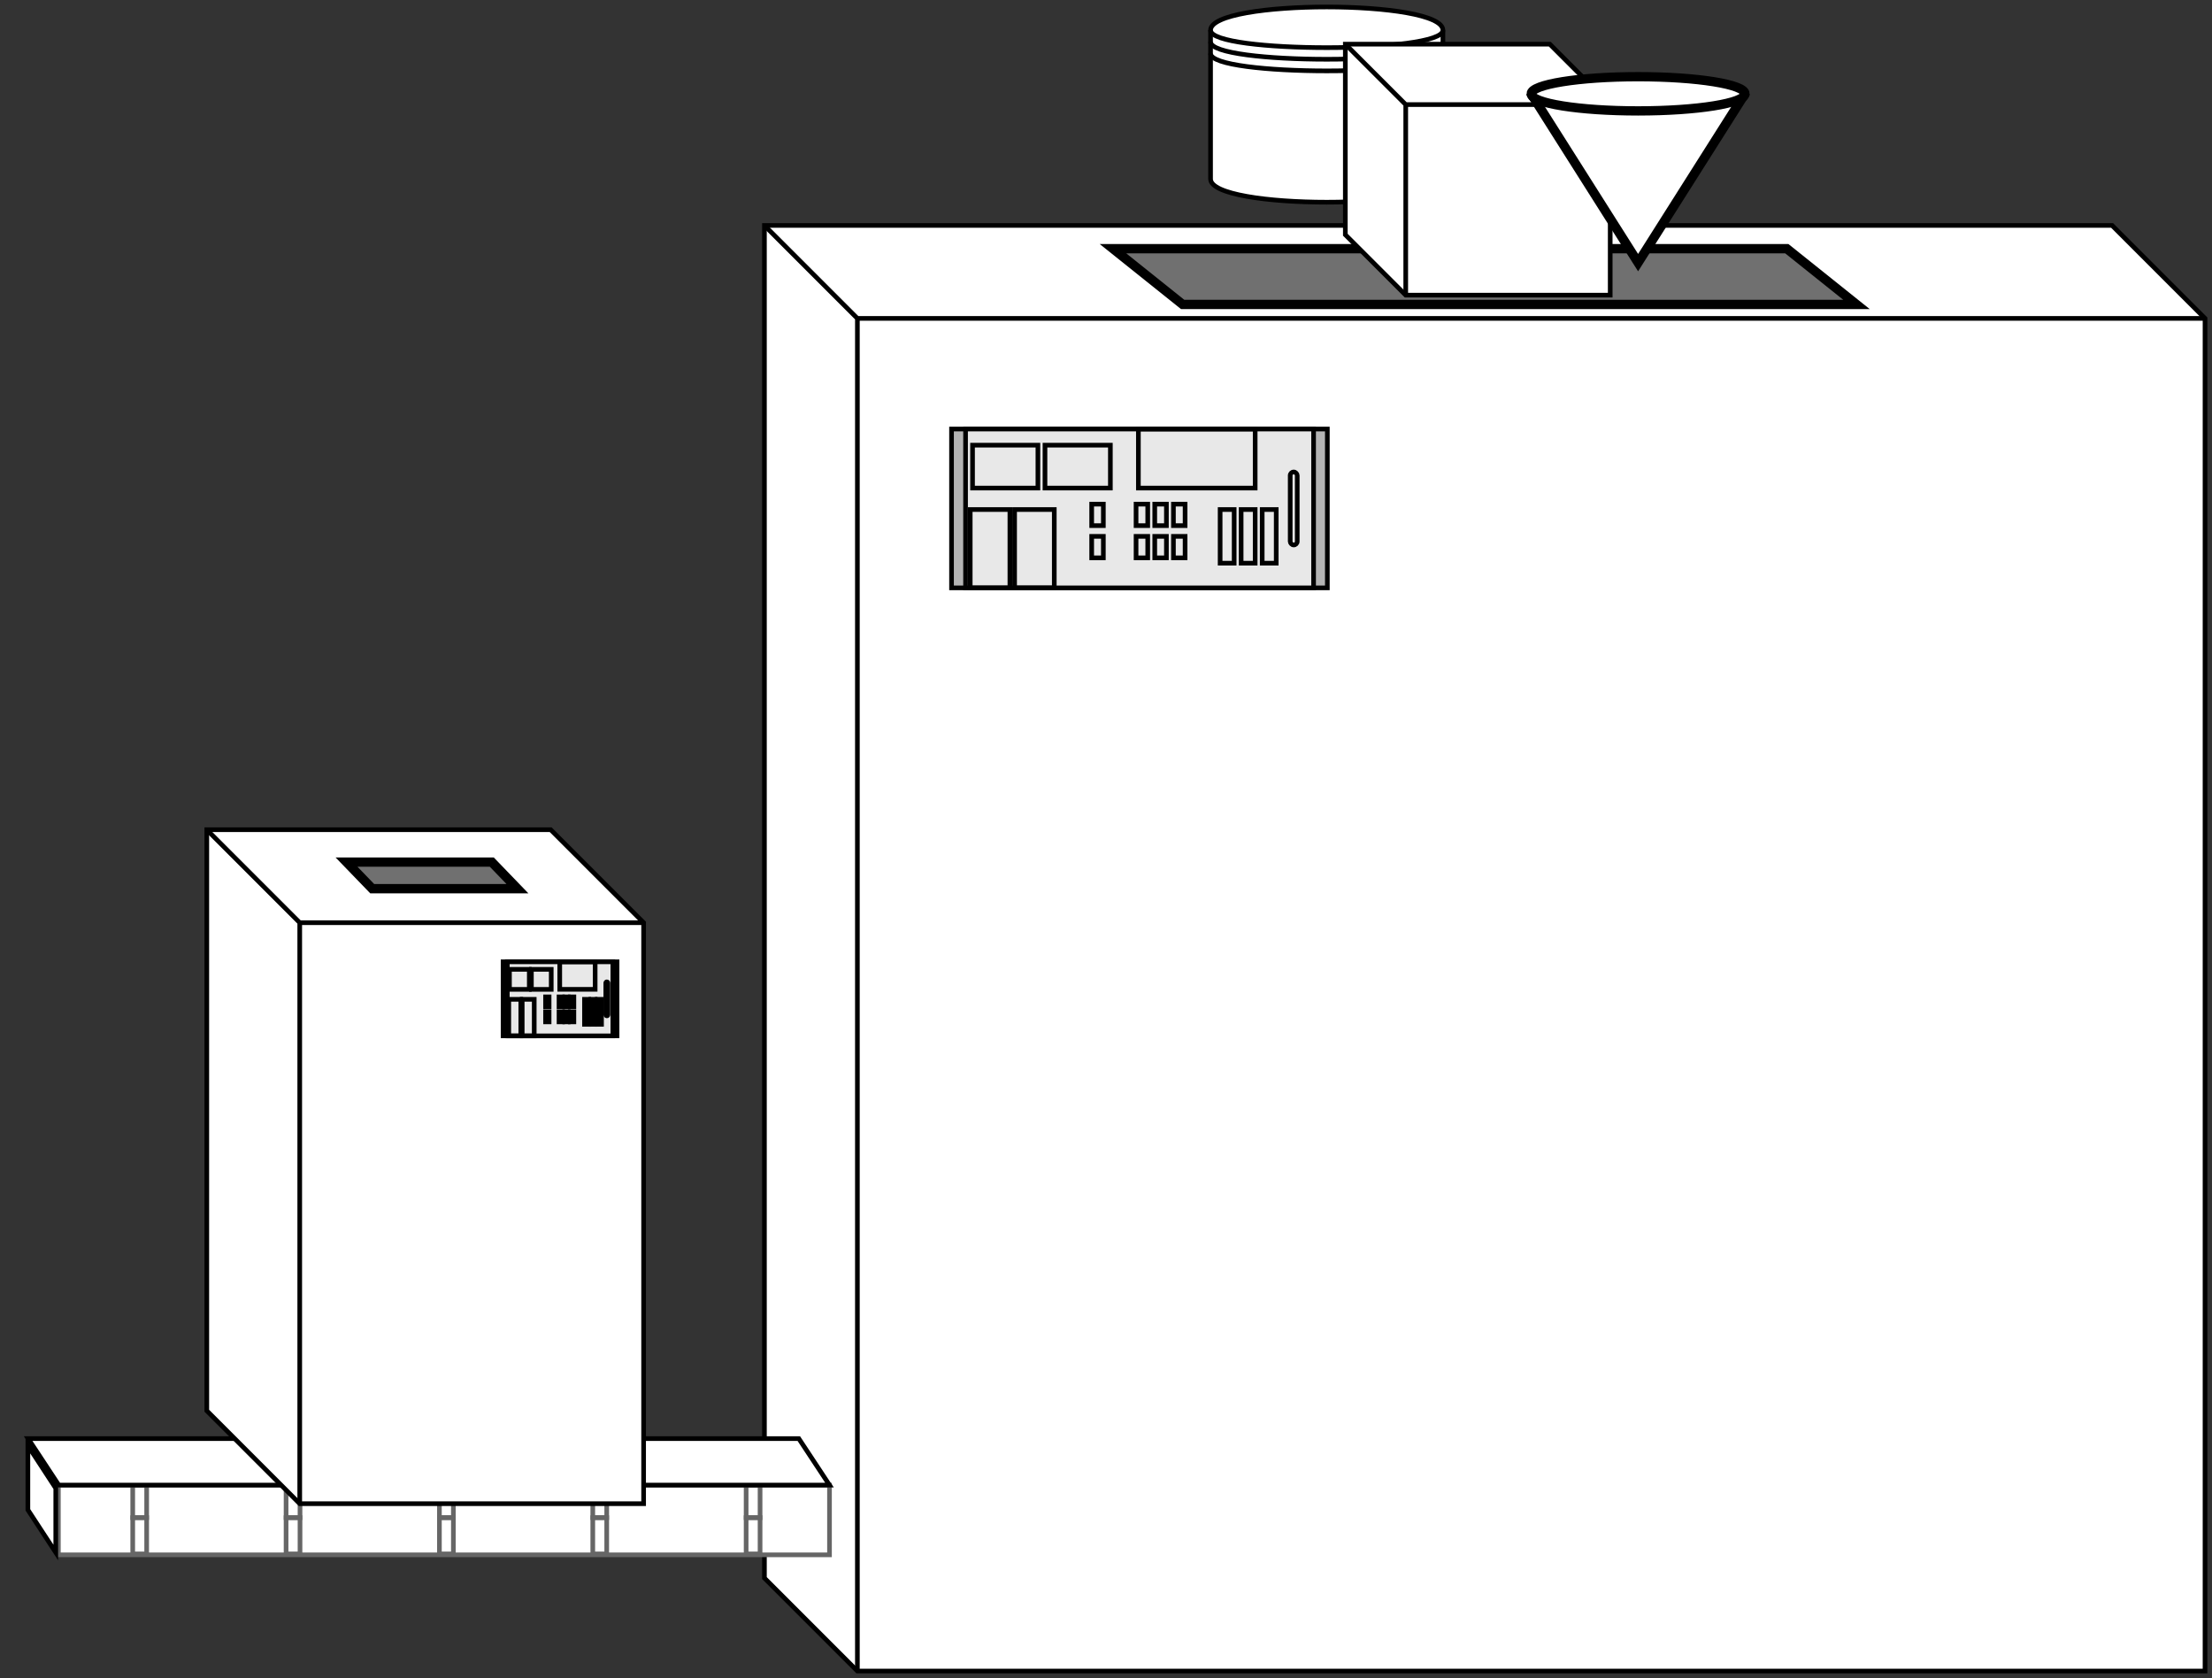 <svg xmlns="http://www.w3.org/2000/svg" xmlns:xlink="http://www.w3.org/1999/xlink" width="476" height="361" version="1.1" style="background-color:#fff"><rect width="100%" height="100%" fill="#333333" stroke="none"/><g transform="translate(0.5,0.5)"><path fill="#fff" stroke="#000" stroke-miterlimit="10" d="M 164 48 L 454 48 L 474 68 L 474 359 L 184 359 L 164 339 L 164 48 Z" pointer-events="none"/><path fill="none" stroke="#000" stroke-miterlimit="10" d="M 184 359 L 184 68 L 164 48 M 184 68 L 474 68" pointer-events="none"/><path fill="#707070" stroke="#000" stroke-miterlimit="10" stroke-width="2" d="M 239 65 L 254 53 L 399 53 L 384 65 Z" pointer-events="none" transform="translate(319,0)scale(-1,1)translate(-319,0)"/><rect width="80.87" height="34.17" x="204.26" y="91.8" fill="#b4b4b4" stroke="#000" pointer-events="none"/><rect width="74.89" height="34.17" x="207.28" y="91.8" fill="#e8e8e8" stroke="#000" pointer-events="none"/><rect width="14.07" height="9.23" x="208.78" y="95.27" fill="none" stroke="#000" pointer-events="none"/><rect width="14.07" height="9.23" x="224.37" y="95.27" fill="none" stroke="#000" pointer-events="none"/><rect width="25.13" height="12.7" x="244.47" y="91.8" fill="none" stroke="#000" pointer-events="none"/><rect width="2.51" height="4.62" x="234.42" y="107.96" fill="none" stroke="#000" pointer-events="none"/><rect width="2.51" height="4.62" x="234.42" y="114.89" fill="none" stroke="#000" pointer-events="none"/><rect width="2.51" height="4.62" x="243.97" y="107.96" fill="none" stroke="#000" pointer-events="none"/><rect width="2.51" height="4.62" x="243.97" y="114.89" fill="none" stroke="#000" pointer-events="none"/><rect width="2.51" height="4.62" x="247.99" y="107.96" fill="none" stroke="#000" pointer-events="none"/><rect width="2.51" height="4.62" x="247.99" y="114.89" fill="none" stroke="#000" pointer-events="none"/><rect width="3.02" height="11.54" x="262.06" y="109.12" fill="none" stroke="#000" pointer-events="none"/><rect width="3.02" height="11.54" x="266.58" y="109.12" fill="none" stroke="#000" pointer-events="none"/><rect width="3.02" height="11.54" x="271.11" y="109.12" fill="none" stroke="#000" pointer-events="none"/><rect width="1.51" height="15.7" x="277.14" y="101.04" fill="none" stroke="#000" pointer-events="none" rx=".75" ry=".75"/><rect width="8.54" height="16.85" x="208.28" y="109.12" fill="none" stroke="#000" pointer-events="none"/><rect width="8.54" height="16.85" x="217.83" y="109.12" fill="none" stroke="#000" pointer-events="none"/><rect width="2.51" height="4.62" x="252.01" y="107.96" fill="none" stroke="#000" pointer-events="none"/><rect width="2.51" height="4.62" x="252.01" y="114.89" fill="none" stroke="#000" pointer-events="none"/><path fill="#fff" stroke="#000" stroke-miterlimit="10" d="M 260 6 C 260 -0.67 310 -0.67 310 6 L 310 38 C 310 44.67 260 44.67 260 38 Z" pointer-events="none"/><path fill="none" stroke="#000" stroke-miterlimit="10" d="M 260 6 C 260 11 310 11 310 6 M 260 8.5 C 260 13.5 310 13.5 310 8.5 M 260 11 C 260 16 310 16 310 11" pointer-events="none"/><path fill="#fff" stroke="#000" stroke-miterlimit="10" d="M 289 9 L 333 9 L 346 22 L 346 63 L 302 63 L 289 50 L 289 9 Z" pointer-events="none"/><path fill="none" stroke="#000" stroke-miterlimit="10" d="M 302 63 L 302 22 L 289 9 M 302 22 L 346 22" pointer-events="none"/><path fill="#fff" stroke="#000" stroke-miterlimit="10" stroke-width="2" d="M 352 16 L 375 52.32 C 375 54.35 364.7 56 352 56 C 339.3 56 329 54.35 329 52.32 Z" pointer-events="none" transform="rotate(-180,352,36)"/><path fill="#fff" stroke="#000" stroke-miterlimit="10" stroke-width="2" d="M 329 52.32 C 329 50.29 339.3 48.64 352 48.64 C 364.7 48.64 375 50.29 375 52.32" pointer-events="none" transform="rotate(-180,352,36)"/><rect width="165.94" height="15" x="12.06" y="319" fill="#fff" stroke="#666" pointer-events="none"/><rect width="3" height="7" x="28.06" y="319" fill="none" stroke="#666" pointer-events="none"/><rect width="3" height="7.8" x="28.06" y="326" fill="none" stroke="#666" pointer-events="none"/><rect width="3" height="7" x="61.06" y="319" fill="none" stroke="#666" pointer-events="none"/><rect width="3" height="7.8" x="61.06" y="326" fill="none" stroke="#666" pointer-events="none"/><rect width="3" height="7" x="94.06" y="319" fill="none" stroke="#666" pointer-events="none"/><rect width="3" height="7.8" x="94.06" y="326" fill="none" stroke="#666" pointer-events="none"/><rect width="3" height="7" x="127.06" y="319" fill="none" stroke="#666" pointer-events="none"/><rect width="3" height="7.8" x="127.06" y="326" fill="none" stroke="#666" pointer-events="none"/><rect width="3" height="7" x="160.06" y="319" fill="none" stroke="#666" pointer-events="none"/><rect width="3" height="7.8" x="160.06" y="326" fill="none" stroke="#666" pointer-events="none"/><path fill="#fff" stroke="#000" stroke-miterlimit="10" d="M 5.56 319 L 12.15 309 L 178 309 L 171.4 319 Z" pointer-events="none" transform="translate(91.78,0)scale(-1,1)translate(-91.78,0)rotate(180,91.78,314)"/><path fill="#fff" stroke="#000" stroke-miterlimit="10" d="M -3 325 L 6.18 319 L 20 319 L 10.82 325 Z" pointer-events="none" transform="rotate(90,8.5,322)"/><path fill="#fff" stroke="#000" stroke-miterlimit="10" d="M 44 178 L 118 178 L 138 198 L 138 323 L 64 323 L 44 303 L 44 178 Z" pointer-events="none"/><path fill="none" stroke="#000" stroke-miterlimit="10" d="M 64 323 L 64 198 L 44 178 M 64 198 L 138 198" pointer-events="none"/><path fill="#707070" stroke="#000" stroke-miterlimit="10" stroke-width="2" d="M 74.07 190.69 L 79.59 184.97 L 110.85 184.97 L 105.32 190.69 Z" pointer-events="none" transform="translate(92.46,0)scale(-1,1)translate(-92.46,0)"/><rect width="24.52" height="15.93" x="107.76" y="206.42" fill="#b4b4b4" stroke="#000" pointer-events="none"/><rect width="22.71" height="15.93" x="108.67" y="206.42" fill="#e8e8e8" stroke="#000" pointer-events="none"/><rect width="4.27" height="4.31" x="109.13" y="208.04" fill="none" stroke="#000" pointer-events="none"/><rect width="4.27" height="4.31" x="113.85" y="208.04" fill="none" stroke="#000" pointer-events="none"/><rect width="7.62" height="5.92" x="119.95" y="206.42" fill="none" stroke="#000" pointer-events="none"/><rect width=".76" height="2.15" x="116.9" y="213.96" fill="none" stroke="#000" pointer-events="none"/><rect width=".76" height="2.15" x="116.9" y="217.19" fill="none" stroke="#000" pointer-events="none"/><rect width=".76" height="2.15" x="119.8" y="213.96" fill="none" stroke="#000" pointer-events="none"/><rect width=".76" height="2.15" x="119.8" y="217.19" fill="none" stroke="#000" pointer-events="none"/><rect width=".76" height="2.15" x="121.02" y="213.96" fill="none" stroke="#000" pointer-events="none"/><rect width=".76" height="2.15" x="121.02" y="217.19" fill="none" stroke="#000" pointer-events="none"/><rect width=".91" height="5.38" x="125.28" y="214.49" fill="none" stroke="#000" pointer-events="none"/><rect width=".91" height="5.38" x="126.65" y="214.49" fill="none" stroke="#000" pointer-events="none"/><rect width=".91" height="5.38" x="128.03" y="214.49" fill="none" stroke="#000" pointer-events="none"/><rect width=".46" height="7.32" x="129.86" y="210.73" fill="none" stroke="#000" pointer-events="none" rx=".23" ry=".23"/><rect width="2.59" height="7.86" x="108.98" y="214.49" fill="none" stroke="#000" pointer-events="none"/><rect width="2.59" height="7.86" x="111.87" y="214.49" fill="none" stroke="#000" pointer-events="none"/><rect width=".76" height="2.15" x="122.23" y="213.96" fill="none" stroke="#000" pointer-events="none"/><rect width=".76" height="2.15" x="122.23" y="217.19" fill="none" stroke="#000" pointer-events="none"/></g></svg>